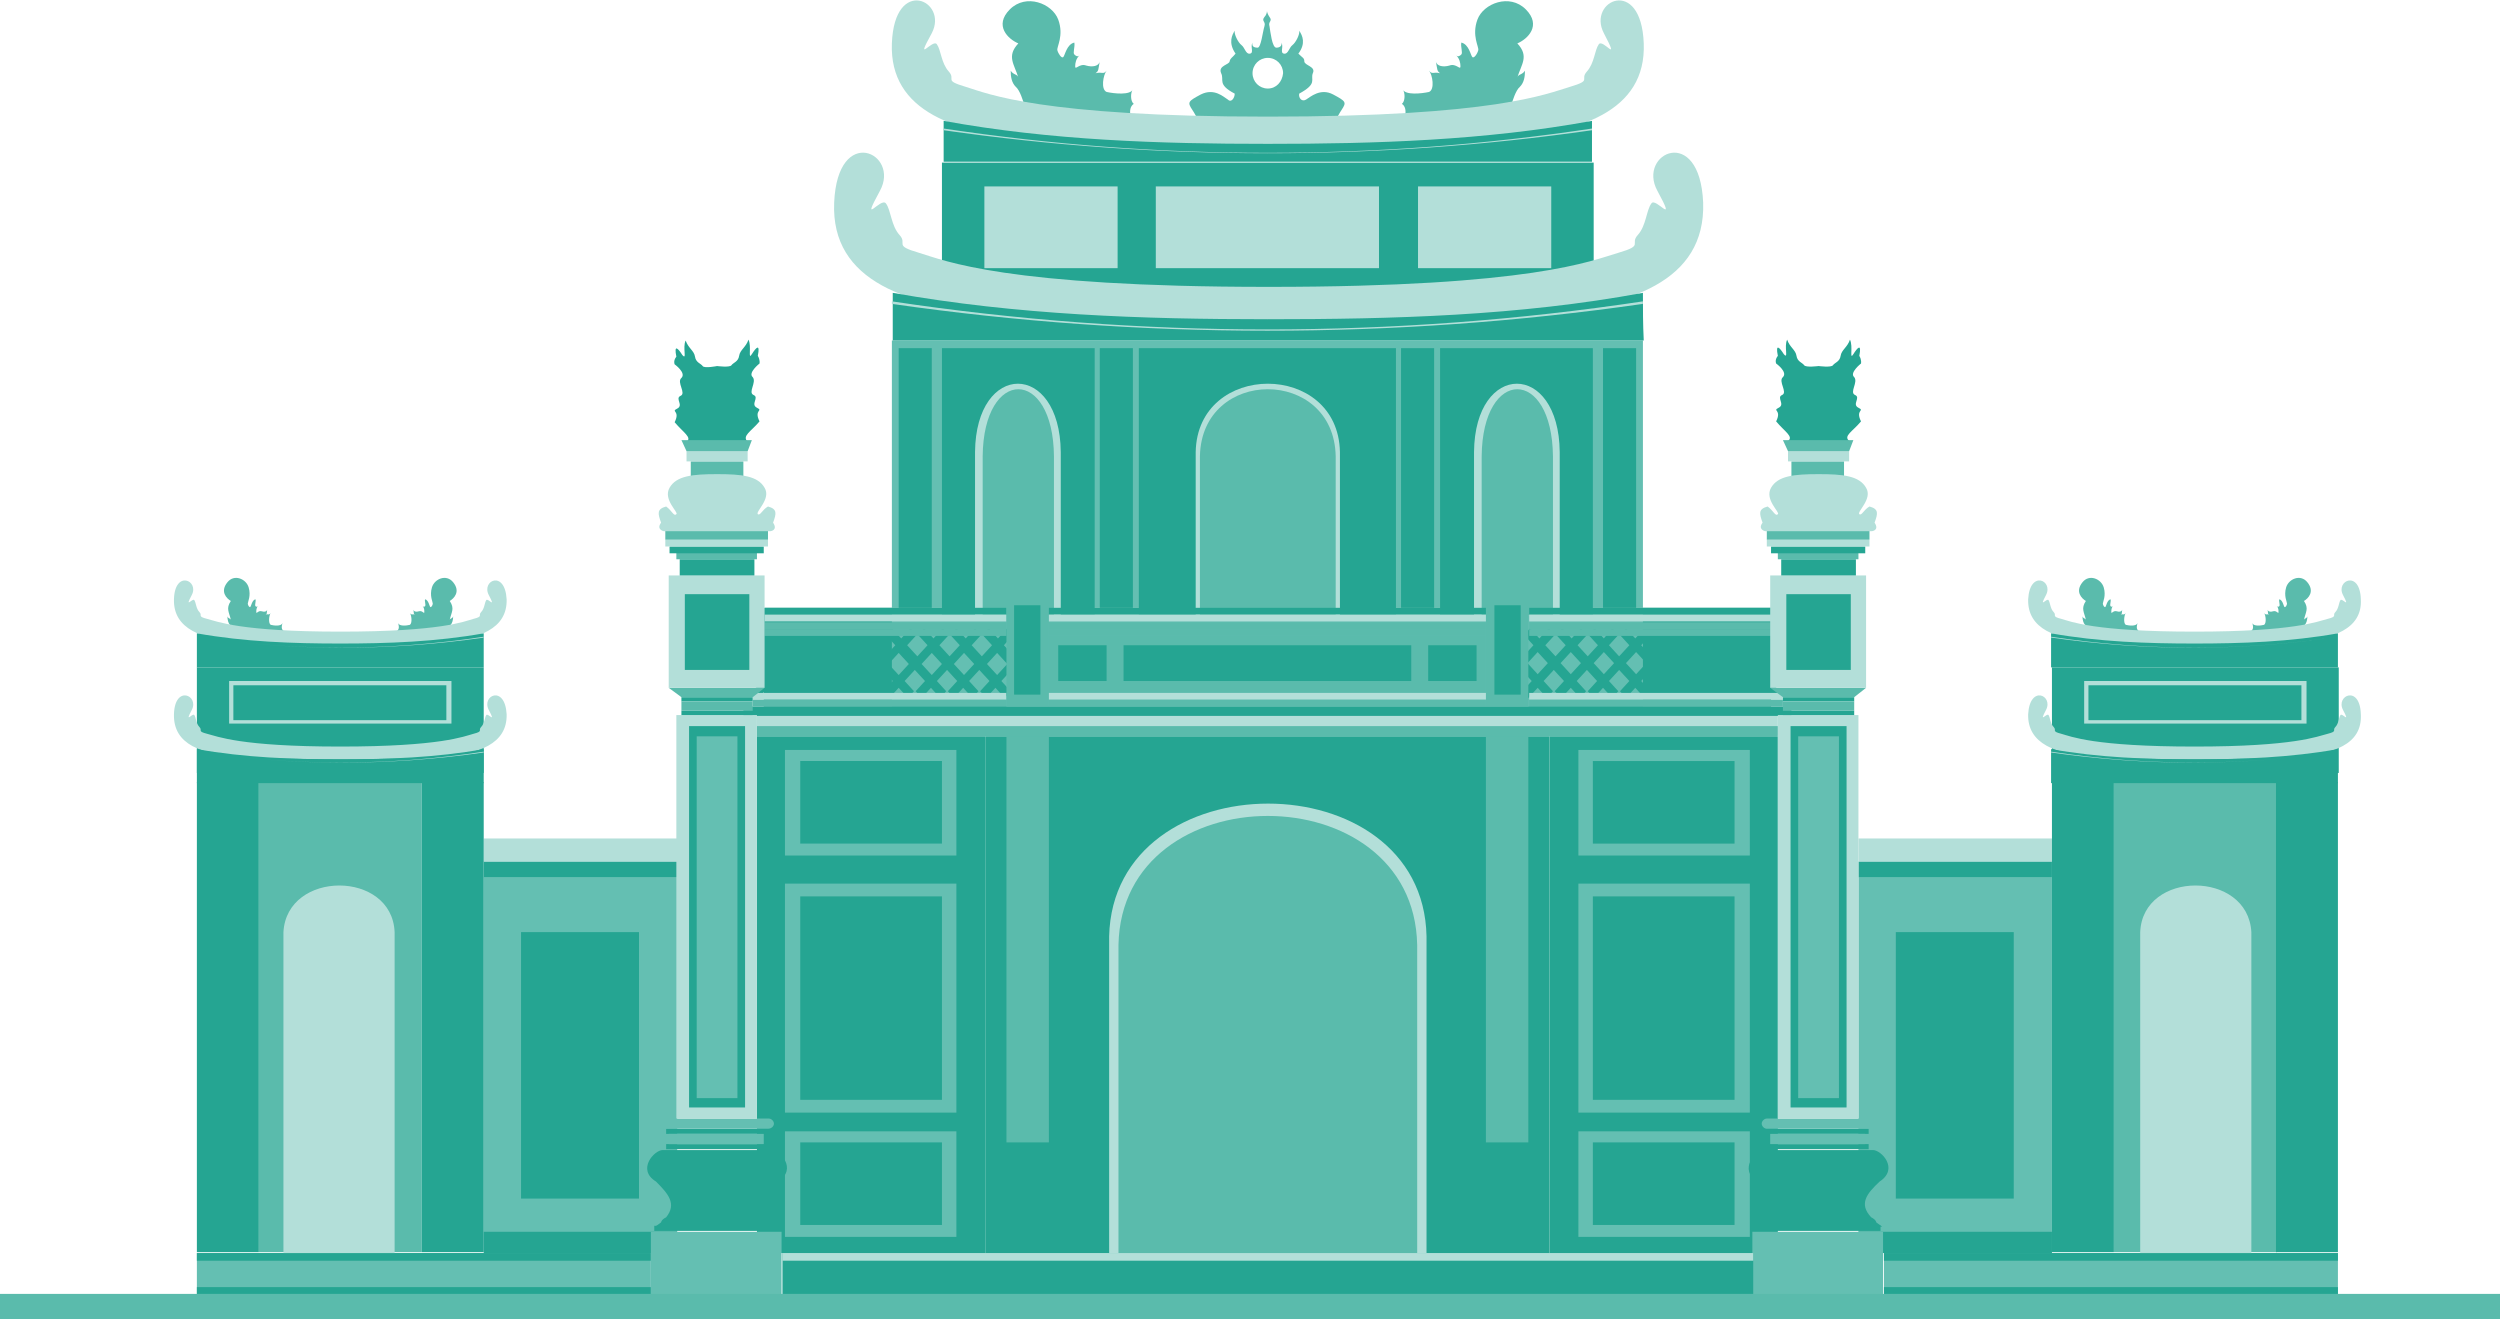 <svg width="72" height="38" viewBox="0 0 72 38" fill="none" xmlns="http://www.w3.org/2000/svg">
<path d="M67.356 19.221H59.096V22.261H67.356V19.221Z" fill="#25A592"/>
<path d="M66.428 19.613H60.024V20.839H66.428V19.613Z" fill="#B3DFD9"/>
<path d="M66.281 19.736H60.147V20.741H66.281V19.736Z" fill="#25A592"/>
<path d="M65.572 22.53H60.88V36.063H65.572V22.53Z" fill="#5ABBAC"/>
<path d="M59.096 25.276H53.523V36.063H59.096V25.276Z" fill="#64BFB2"/>
<path d="M59.096 24.81H53.523V25.276H59.096V24.81Z" fill="#25A592"/>
<path d="M59.096 24.148H53.523V24.81H59.096V24.148Z" fill="#B3DFD9"/>
<path d="M57.996 26.845H54.599V34.519H57.996V26.845Z" fill="#25A592"/>
<path d="M59.096 35.475H53.523V36.088H59.096V35.475Z" fill="#25A592"/>
<path d="M67.332 36.088H54.257V37.289H67.332V36.088Z" fill="#64BFB2"/>
<path d="M67.332 36.088H54.257V36.309H67.332V36.088Z" fill="#25A592"/>
<path d="M67.332 37.069H54.257V37.289H67.332V37.069Z" fill="#25A592"/>
<path d="M60.88 22.53H59.096V36.063H60.88V22.53Z" fill="#25A592"/>
<path d="M67.332 22.53H65.548V36.063H67.332V22.53Z" fill="#25A592"/>
<path d="M64.839 26.845C64.741 25.055 61.711 25.055 61.638 26.845V36.088H64.839V26.845Z" fill="#B3DFD9"/>
<path d="M67.992 20.569C67.967 19.711 67.259 20.03 67.479 20.447C67.699 20.863 67.454 20.52 67.405 20.594C67.356 20.667 67.356 20.839 67.259 20.937C67.161 21.035 67.332 21.059 67.039 21.133C66.745 21.206 66.086 21.501 63.202 21.501C60.293 21.501 59.633 21.206 59.365 21.133C59.071 21.059 59.242 21.035 59.145 20.937C59.047 20.839 59.047 20.667 58.998 20.594C58.949 20.52 58.705 20.863 58.925 20.447C59.145 20.03 58.46 19.711 58.411 20.569C58.387 21.427 59.218 21.721 60.293 21.795C61.369 21.869 63.202 21.869 63.202 21.869C63.202 21.869 65.01 21.869 66.11 21.795C67.185 21.721 68.041 21.452 67.992 20.569Z" fill="#B3DFD9"/>
<path d="M67.332 21.574C65.963 21.82 64.57 21.869 63.202 21.869C61.833 21.869 60.44 21.82 59.071 21.574C59.071 21.746 59.071 22.383 59.071 22.555C61.833 22.555 64.57 22.555 67.332 22.555C67.332 22.359 67.332 21.746 67.332 21.574Z" fill="#25A592"/>
<path d="M67.332 21.648C64.595 22.065 61.809 22.065 59.071 21.648V21.672C61.809 22.065 64.595 22.065 67.332 21.648C67.332 21.672 67.332 21.672 67.332 21.648Z" fill="#B3DFD9"/>
<path d="M66.281 18.24C66.281 18.24 66.33 18.068 66.379 17.995C66.428 17.946 66.452 17.848 66.452 17.75C66.428 17.823 66.379 17.799 66.354 17.848C66.403 17.627 66.501 17.529 66.354 17.308C66.477 17.235 66.672 17.039 66.452 16.769C66.257 16.524 65.915 16.671 65.841 16.916C65.768 17.161 65.866 17.333 65.866 17.382C65.866 17.431 65.817 17.505 65.792 17.48C65.768 17.456 65.743 17.284 65.646 17.259C65.621 17.308 65.67 17.407 65.646 17.456C65.621 17.48 65.597 17.48 65.572 17.456C65.621 17.505 65.621 17.578 65.621 17.627C65.621 17.701 65.572 17.578 65.475 17.603C65.401 17.627 65.303 17.627 65.303 17.529C65.328 17.676 65.303 17.676 65.352 17.701C65.279 17.676 65.255 17.725 65.206 17.652C65.255 17.725 65.279 17.946 65.206 17.995C65.108 18.019 64.912 18.044 64.864 17.946C64.888 17.995 64.912 18.117 64.839 18.166C64.937 18.24 64.864 18.485 64.864 18.485L66.281 18.24Z" fill="#5ABBAC"/>
<path d="M60.147 18.24C60.147 18.24 60.098 18.068 60.049 17.995C60 17.946 59.976 17.848 59.976 17.75C60 17.823 60.049 17.799 60.073 17.848C60.024 17.627 59.927 17.529 60.073 17.308C59.951 17.235 59.756 17.039 59.976 16.769C60.171 16.524 60.513 16.671 60.587 16.916C60.66 17.161 60.562 17.333 60.562 17.382C60.562 17.431 60.611 17.505 60.635 17.48C60.66 17.456 60.684 17.284 60.782 17.259C60.806 17.308 60.758 17.407 60.782 17.456C60.806 17.48 60.831 17.48 60.855 17.456C60.806 17.505 60.806 17.578 60.806 17.627C60.806 17.701 60.855 17.578 60.953 17.603C61.026 17.627 61.124 17.627 61.124 17.529C61.1 17.676 61.124 17.676 61.075 17.701C61.149 17.676 61.173 17.725 61.222 17.652C61.173 17.725 61.149 17.946 61.222 17.995C61.32 18.019 61.515 18.044 61.564 17.946C61.54 17.995 61.515 18.117 61.589 18.166C61.491 18.24 61.564 18.485 61.564 18.485L60.147 18.24Z" fill="#5ABBAC"/>
<path d="M67.992 17.259C67.967 16.401 67.259 16.72 67.479 17.137C67.699 17.553 67.454 17.21 67.405 17.284C67.356 17.357 67.356 17.529 67.259 17.627C67.161 17.725 67.332 17.75 67.039 17.823C66.745 17.897 66.086 18.191 63.202 18.191C60.293 18.191 59.633 17.897 59.365 17.823C59.071 17.75 59.242 17.725 59.145 17.627C59.047 17.529 59.047 17.357 58.998 17.284C58.949 17.21 58.705 17.553 58.925 17.137C59.145 16.72 58.46 16.401 58.411 17.259C58.387 18.117 59.218 18.412 60.293 18.485C61.369 18.559 63.202 18.559 63.202 18.559C63.202 18.559 65.01 18.559 66.11 18.485C67.185 18.412 68.041 18.117 67.992 17.259Z" fill="#B3DFD9"/>
<path d="M67.332 18.24C65.963 18.485 64.57 18.534 63.202 18.534C61.833 18.534 60.44 18.485 59.071 18.24C59.071 18.412 59.071 19.049 59.071 19.221C61.833 19.221 64.57 19.221 67.332 19.221C67.332 19.049 67.332 18.412 67.332 18.24Z" fill="#25A592"/>
<path d="M67.332 18.338C64.595 18.755 61.809 18.755 59.071 18.338V18.362C61.809 18.755 64.619 18.755 67.332 18.338Z" fill="#B3DFD9"/>
<path d="M13.931 19.221H5.67V22.261H13.931V19.221Z" fill="#25A592"/>
<path d="M13.002 19.613H6.599V20.839H13.002V19.613Z" fill="#B3DFD9"/>
<path d="M12.855 19.736H6.721V20.741H12.855V19.736Z" fill="#25A592"/>
<path d="M12.147 22.53H7.454V36.063H12.147V22.53Z" fill="#5ABBAC"/>
<path d="M19.503 25.276H13.931V36.063H19.503V25.276Z" fill="#64BFB2"/>
<path d="M19.503 24.81H13.931V25.276H19.503V24.81Z" fill="#25A592"/>
<path d="M19.503 24.148H13.931V24.81H19.503V24.148Z" fill="#B3DFD9"/>
<path d="M18.403 26.845H15.006V34.519H18.403V26.845Z" fill="#25A592"/>
<path d="M19.503 35.475H13.931V36.088H19.503V35.475Z" fill="#25A592"/>
<path d="M18.745 36.088H5.67V37.289H18.745V36.088Z" fill="#64BFB2"/>
<path d="M18.745 36.088H5.67V36.309H18.745V36.088Z" fill="#25A592"/>
<path d="M18.745 37.069H5.67V37.289H18.745V37.069Z" fill="#25A592"/>
<path d="M13.931 22.53H12.147V36.063H13.931V22.53Z" fill="#25A592"/>
<path d="M7.454 22.53H5.67V36.063H7.454V22.53Z" fill="#25A592"/>
<path d="M8.163 26.845C8.261 25.055 11.291 25.055 11.365 26.845V36.088H8.163V26.845Z" fill="#B3DFD9"/>
<path d="M5.01 20.569C5.035 19.711 5.743 20.03 5.523 20.447C5.303 20.863 5.548 20.52 5.597 20.594C5.646 20.667 5.646 20.839 5.743 20.937C5.841 21.035 5.67 21.059 5.963 21.133C6.257 21.206 6.916 21.501 9.8 21.501C12.684 21.501 13.369 21.206 13.637 21.133C13.931 21.059 13.76 21.035 13.857 20.937C13.955 20.839 13.955 20.667 14.004 20.594C14.053 20.52 14.297 20.863 14.077 20.447C13.857 20.03 14.542 19.711 14.591 20.569C14.615 21.427 13.784 21.721 12.709 21.795C11.633 21.869 9.8 21.869 9.8 21.869C9.8 21.869 7.992 21.869 6.892 21.795C5.817 21.721 4.986 21.452 5.01 20.569Z" fill="#B3DFD9"/>
<path d="M5.67 21.574C7.039 21.82 8.432 21.869 9.8 21.869C11.169 21.869 12.562 21.82 13.931 21.574C13.931 21.746 13.931 22.383 13.931 22.555C11.169 22.555 8.432 22.555 5.67 22.555C5.67 22.359 5.67 21.746 5.67 21.574Z" fill="#25A592"/>
<path d="M5.67 21.648C8.407 22.065 11.194 22.065 13.931 21.648V21.672C11.194 22.065 8.407 22.065 5.67 21.648C5.67 21.672 5.67 21.672 5.67 21.648Z" fill="#B3DFD9"/>
<path d="M6.721 18.24C6.721 18.24 6.672 18.068 6.623 17.995C6.574 17.946 6.55 17.848 6.55 17.75C6.574 17.823 6.623 17.799 6.648 17.848C6.599 17.627 6.501 17.529 6.648 17.308C6.525 17.235 6.33 17.039 6.55 16.769C6.745 16.524 7.088 16.671 7.161 16.916C7.234 17.161 7.136 17.333 7.136 17.382C7.136 17.431 7.185 17.505 7.21 17.48C7.234 17.456 7.259 17.284 7.356 17.259C7.381 17.308 7.332 17.407 7.356 17.456C7.381 17.48 7.405 17.48 7.43 17.456C7.381 17.505 7.381 17.578 7.381 17.627C7.381 17.701 7.43 17.578 7.528 17.603C7.601 17.627 7.699 17.627 7.699 17.529C7.674 17.676 7.699 17.676 7.65 17.701C7.723 17.676 7.747 17.725 7.796 17.652C7.747 17.725 7.723 17.946 7.796 17.995C7.894 18.019 8.09 18.044 8.139 17.946C8.114 17.995 8.09 18.117 8.163 18.166C8.065 18.24 8.139 18.485 8.139 18.485L6.721 18.24Z" fill="#5ABBAC"/>
<path d="M12.88 18.24C12.88 18.24 12.929 18.068 12.978 17.995C13.027 17.946 13.051 17.848 13.051 17.75C13.027 17.823 12.978 17.799 12.953 17.848C13.002 17.627 13.1 17.529 12.953 17.308C13.075 17.235 13.271 17.039 13.051 16.769C12.855 16.524 12.513 16.671 12.44 16.916C12.367 17.161 12.464 17.333 12.464 17.382C12.464 17.431 12.415 17.505 12.391 17.48C12.367 17.456 12.342 17.284 12.244 17.259C12.22 17.308 12.269 17.407 12.244 17.456C12.22 17.48 12.195 17.48 12.171 17.456C12.22 17.505 12.22 17.578 12.22 17.627C12.22 17.701 12.171 17.578 12.073 17.603C12 17.627 11.902 17.627 11.902 17.529C11.927 17.676 11.902 17.676 11.951 17.701C11.878 17.676 11.853 17.725 11.805 17.652C11.853 17.725 11.878 17.946 11.805 17.995C11.707 18.019 11.511 18.044 11.462 17.946C11.487 17.995 11.511 18.117 11.438 18.166C11.536 18.24 11.462 18.485 11.462 18.485L12.88 18.24Z" fill="#5ABBAC"/>
<path d="M5.01 17.259C5.035 16.401 5.743 16.72 5.523 17.137C5.303 17.554 5.548 17.21 5.597 17.284C5.646 17.358 5.646 17.529 5.743 17.627C5.841 17.725 5.67 17.75 5.963 17.823C6.257 17.897 6.916 18.191 9.8 18.191C12.709 18.191 13.369 17.897 13.637 17.823C13.931 17.75 13.76 17.725 13.857 17.627C13.955 17.529 13.955 17.358 14.004 17.284C14.053 17.21 14.297 17.554 14.077 17.137C13.857 16.72 14.542 16.401 14.591 17.259C14.615 18.117 13.784 18.412 12.709 18.485C11.633 18.559 9.8 18.559 9.8 18.559C9.8 18.559 7.992 18.559 6.892 18.485C5.817 18.412 4.986 18.117 5.01 17.259Z" fill="#B3DFD9"/>
<path d="M5.67 18.24C7.039 18.485 8.432 18.534 9.8 18.534C11.169 18.534 12.562 18.485 13.931 18.24C13.931 18.412 13.931 19.049 13.931 19.221C11.169 19.221 8.432 19.221 5.67 19.221C5.67 19.049 5.67 18.412 5.67 18.24Z" fill="#25A592"/>
<path d="M5.67 18.338C8.407 18.755 11.194 18.755 13.931 18.338V18.363C11.194 18.755 8.407 18.755 5.67 18.338Z" fill="#B3DFD9"/>
<path d="M43.552 2.942C43.552 2.942 43.65 2.599 43.772 2.501C43.894 2.378 43.919 2.207 43.919 2.035C43.845 2.158 43.723 2.133 43.699 2.231C43.821 1.839 44.041 1.618 43.699 1.25C43.992 1.128 44.407 0.736 43.943 0.27C43.479 -0.196 42.721 0.098 42.55 0.564C42.379 1.03 42.599 1.349 42.574 1.447C42.55 1.545 42.452 1.692 42.403 1.643C42.354 1.594 42.306 1.275 42.086 1.226C42.061 1.349 42.134 1.52 42.086 1.569C42.037 1.618 41.988 1.643 41.939 1.594C42.037 1.692 42.061 1.814 42.061 1.912C42.061 2.035 41.939 1.814 41.743 1.888C41.572 1.937 41.377 1.912 41.352 1.765C41.401 2.01 41.377 2.035 41.474 2.109C41.279 2.059 41.255 2.158 41.157 2.035C41.255 2.158 41.328 2.574 41.157 2.648C40.937 2.697 40.472 2.746 40.399 2.574C40.472 2.672 40.472 2.918 40.375 2.991C40.595 3.138 40.399 3.555 40.399 3.555L43.552 2.942Z" fill="#5ABBAC"/>
<path d="M29.474 2.942C29.474 2.942 29.377 2.599 29.255 2.501C29.132 2.378 29.108 2.207 29.108 2.035C29.181 2.158 29.303 2.133 29.328 2.231C29.206 1.839 28.986 1.618 29.328 1.25C29.035 1.128 28.619 0.736 29.084 0.27C29.548 -0.196 30.305 0.098 30.477 0.564C30.648 1.03 30.428 1.349 30.452 1.447C30.477 1.545 30.574 1.692 30.623 1.643C30.672 1.594 30.721 1.275 30.941 1.226C30.965 1.349 30.892 1.52 30.941 1.569C30.99 1.618 31.039 1.643 31.087 1.594C30.99 1.692 30.965 1.814 30.965 1.912C30.965 2.035 31.088 1.814 31.283 1.888C31.454 1.937 31.65 1.912 31.674 1.765C31.625 2.01 31.65 2.035 31.552 2.109C31.747 2.059 31.772 2.158 31.87 2.035C31.772 2.158 31.698 2.574 31.87 2.648C32.09 2.697 32.554 2.746 32.627 2.574C32.554 2.672 32.554 2.918 32.652 2.991C32.432 3.138 32.627 3.555 32.627 3.555L29.474 2.942Z" fill="#5ABBAC"/>
<path d="M38.395 2.721C38.029 2.525 37.735 2.795 37.613 2.869C37.491 2.942 37.393 2.819 37.417 2.697C37.955 2.403 37.735 2.305 37.809 2.109C37.906 1.912 37.564 1.888 37.564 1.765C37.564 1.667 37.515 1.667 37.393 1.545C37.613 1.25 37.515 1.03 37.417 0.883C37.442 0.981 37.32 1.226 37.222 1.299C37.124 1.373 37.1 1.569 36.977 1.545C36.855 1.52 36.977 1.349 36.904 1.226C36.929 1.324 36.855 1.373 36.758 1.373C36.635 1.373 36.587 0.907 36.562 0.76C36.513 0.613 36.66 0.613 36.562 0.49C36.513 0.417 36.489 0.343 36.489 0.319C36.489 0.368 36.464 0.441 36.415 0.49C36.318 0.613 36.464 0.613 36.415 0.76C36.367 0.907 36.318 1.373 36.22 1.373C36.098 1.373 36.049 1.324 36.073 1.226C36 1.349 36.122 1.52 36 1.545C35.878 1.569 35.853 1.373 35.755 1.299C35.658 1.226 35.536 0.981 35.56 0.883C35.487 1.005 35.364 1.226 35.584 1.545C35.487 1.667 35.438 1.667 35.413 1.765C35.413 1.863 35.071 1.888 35.169 2.109C35.267 2.305 35.047 2.427 35.56 2.697C35.56 2.819 35.462 2.967 35.364 2.869C35.242 2.795 34.974 2.525 34.582 2.721C34.216 2.918 34.191 2.942 34.338 3.163C34.485 3.383 34.436 3.408 34.607 3.457C34.778 3.506 35.34 3.506 36.489 3.457C37.637 3.506 38.2 3.506 38.371 3.457C38.542 3.408 38.493 3.383 38.639 3.163C38.786 2.942 38.762 2.918 38.395 2.721ZM36.513 2.55C36.269 2.55 36.073 2.354 36.073 2.109C36.073 1.863 36.269 1.667 36.513 1.667C36.758 1.667 36.953 1.863 36.953 2.109C36.929 2.354 36.758 2.55 36.513 2.55Z" fill="#5ABBAC"/>
<path d="M47.34 1.25C47.267 -0.711 45.703 0.025 46.191 0.956C46.68 1.888 46.167 1.103 46.045 1.275C45.923 1.447 45.923 1.814 45.703 2.059C45.483 2.305 45.874 2.305 45.214 2.501C44.554 2.697 43.063 3.359 36.513 3.359C29.963 3.359 28.448 2.697 27.813 2.501C27.153 2.305 27.544 2.305 27.324 2.059C27.104 1.814 27.104 1.447 26.982 1.275C26.86 1.103 26.322 1.888 26.835 0.956C27.324 0.025 25.76 -0.711 25.686 1.25C25.613 3.212 27.519 3.874 29.963 4.021C32.407 4.168 36.513 4.168 36.513 4.168C36.513 4.168 40.619 4.168 43.063 4.021C45.507 3.849 47.413 3.212 47.34 1.25Z" fill="#B3DFD9"/>
<path d="M45.849 3.481C42.77 4.045 39.617 4.143 36.513 4.143C33.409 4.143 30.257 4.045 27.177 3.481C27.177 3.874 27.177 4.266 27.177 4.658C33.409 4.658 39.642 4.658 45.849 4.658C45.849 4.29 45.849 3.874 45.849 3.481Z" fill="#25A592"/>
<path d="M45.849 3.702C39.666 4.634 33.361 4.634 27.177 3.702C27.177 3.726 27.177 3.726 27.177 3.751C33.361 4.634 39.666 4.634 45.849 3.751C45.849 3.726 45.849 3.702 45.849 3.702Z" fill="#B3DFD9"/>
<path d="M45.898 4.683H27.128V8.311H45.898V4.683Z" fill="#25A592"/>
<path d="M33.141 4.854H32.31V8.311H33.141V4.854Z" fill="#25A592"/>
<path d="M40.692 4.854H39.861V8.311H40.692V4.854Z" fill="#25A592"/>
<path d="M45.727 4.854H44.896V8.311H45.727V4.854Z" fill="#25A592"/>
<path d="M28.106 4.854H27.275V8.311H28.106V4.854Z" fill="#25A592"/>
<path d="M39.715 5.369H33.287V7.723H39.715V5.369Z" fill="#B3DFD9"/>
<path d="M44.676 5.369H40.839V7.723H44.676V5.369Z" fill="#B3DFD9"/>
<path d="M32.187 5.369H28.35V7.723H32.187V5.369Z" fill="#B3DFD9"/>
<path d="M51.006 17.505H21.996V20.349H51.006V17.505Z" fill="#25A592"/>
<path d="M47.316 17.505H25.686V20.349H47.316V17.505Z" fill="#64BFB2"/>
<path d="M49.051 5.835C48.953 3.555 47.145 4.413 47.731 5.492C48.318 6.57 47.682 5.663 47.56 5.859C47.413 6.056 47.413 6.497 47.169 6.767C46.925 7.036 47.365 7.061 46.607 7.281C45.849 7.502 44.139 8.262 36.538 8.262C28.937 8.262 27.202 7.502 26.468 7.281C25.711 7.061 26.151 7.036 25.906 6.767C25.662 6.497 25.662 6.056 25.515 5.859C25.369 5.663 24.758 6.57 25.344 5.492C25.931 4.413 24.122 3.555 24.024 5.835C23.927 8.115 26.151 8.85 28.961 9.047C31.772 9.218 36.562 9.218 36.562 9.218C36.562 9.218 41.328 9.218 44.163 9.047C46.925 8.85 49.124 8.115 49.051 5.835Z" fill="#B3DFD9"/>
<path d="M47.316 9.807H25.686V17.505H47.316V9.807Z" fill="#64BFB2"/>
<path d="M32.627 10.027H31.674V17.505H32.627V10.027Z" fill="#25A592"/>
<path d="M41.303 10.027H40.35V17.505H41.303V10.027Z" fill="#25A592"/>
<path d="M47.12 10.027H46.167V17.505H47.12V10.027Z" fill="#25A592"/>
<path d="M26.835 10.027H25.882V17.505H26.835V10.027Z" fill="#25A592"/>
<path d="M40.203 10.027H32.798V17.725H40.203V10.027Z" fill="#25A592"/>
<path d="M38.59 13.018C38.542 10.395 34.484 10.395 34.436 13.018V17.725H38.59V13.018Z" fill="#B3DFD9"/>
<path d="M38.468 13.141C38.419 10.566 34.607 10.566 34.558 13.141V17.725H38.468V13.141Z" fill="#5ABBAC"/>
<path d="M45.874 10.027H41.474V17.725H45.874V10.027Z" fill="#25A592"/>
<path d="M44.92 13.018C44.896 10.395 42.476 10.395 42.452 13.018V17.725H44.92V13.018Z" fill="#B3DFD9"/>
<path d="M44.725 13.141C44.7 10.566 42.696 10.566 42.672 13.141V17.725H44.725V13.141Z" fill="#5ABBAC"/>
<path d="M31.527 10.027H27.128V17.725H31.527V10.027Z" fill="#25A592"/>
<path d="M30.55 13.018C30.525 10.395 28.106 10.395 28.081 13.018V17.725H30.55V13.018Z" fill="#B3DFD9"/>
<path d="M30.354 13.141C30.33 10.566 28.326 10.566 28.301 13.141V17.725H30.354V13.141Z" fill="#5ABBAC"/>
<path d="M42.794 18.314H30.208V19.956H42.794V18.314Z" fill="#5ABBAC"/>
<path d="M30.11 18.289L29.939 18.093L29.206 18.902L28.912 18.583L29.181 18.289L29.01 18.093L28.741 18.387L28.473 18.093L28.301 18.289L28.57 18.583L28.277 18.902L27.984 18.583L28.253 18.289L28.081 18.093L27.813 18.387L27.544 18.093L27.373 18.289L27.642 18.583L27.348 18.902L27.055 18.583L27.324 18.289L27.153 18.093L26.884 18.387L26.615 18.093L26.444 18.289L26.713 18.583L26.42 18.902L26.126 18.583L26.395 18.289L26.224 18.093L25.955 18.387L25.686 18.093L25.515 18.289L25.784 18.583L25.491 18.902L25.198 18.583L25.466 18.289L25.295 18.093L25.026 18.387L24.758 18.093L24.587 18.289L24.855 18.583L24.562 18.902L24.269 18.583L24.538 18.289L24.367 18.093L24 18.387L23.731 18.093L23.56 18.289L23.829 18.583L23.536 18.902L23.242 18.583L23.511 18.289L23.34 18.093L23.047 18.387L22.778 18.093L22.607 18.289L22.876 18.583L22.582 18.902L21.849 18.093L21.678 18.289L22.411 19.098L21.678 19.907L21.849 20.103L22.582 19.294L22.876 19.613L22.607 19.907L22.778 20.103L23.047 19.809L23.316 20.103L23.487 19.907L23.218 19.613L23.511 19.294L23.805 19.613L23.536 19.907L23.707 20.103L23.976 19.809L24.244 20.103L24.416 19.907L24.147 19.613L24.44 19.294L24.733 19.613L24.464 19.907L24.684 20.103L24.953 19.809L25.222 20.103L25.393 19.907L25.124 19.613L25.418 19.294L25.711 19.613L25.442 19.907L25.613 20.103L25.882 19.809L26.151 20.103L26.322 19.907L26.053 19.613L26.346 19.294L26.64 19.613L26.371 19.907L26.542 20.103L26.811 19.809L27.079 20.103L27.25 19.907L26.982 19.613L27.275 19.294L27.568 19.613L27.299 19.907L27.471 20.103L27.739 19.809L28.008 20.103L28.179 19.907L27.91 19.613L28.204 19.294L28.497 19.613L28.228 19.907L28.399 20.103L28.668 19.809L28.937 20.103L29.108 19.907L28.839 19.613L29.132 19.294L29.866 20.103L30.037 19.907L29.303 19.098L30.11 18.289ZM23.047 19.441L22.754 19.123L23.047 18.804L23.34 19.123L23.047 19.441ZM24 19.441L23.707 19.098L24 18.779L24.293 19.098L24 19.441ZM24.953 19.441L24.66 19.123L24.953 18.804L25.246 19.123L24.953 19.441ZM25.882 19.441L25.589 19.123L25.882 18.804L26.175 19.123L25.882 19.441ZM26.835 19.441L26.542 19.123L26.835 18.804L27.128 19.123L26.835 19.441ZM27.764 19.441L27.471 19.123L27.764 18.804L28.057 19.123L27.764 19.441ZM28.717 19.441L28.424 19.123L28.717 18.804L29.01 19.123L28.717 19.441Z" fill="#25A592"/>
<path d="M28.986 19.956H21.678V20.152H28.986V19.956Z" fill="#B3DFD9"/>
<path d="M28.986 20.152H21.678V20.349H28.986V20.152Z" fill="#5ABBAC"/>
<path d="M28.986 17.505H22.02V17.701H28.986V17.505Z" fill="#25A592"/>
<path d="M28.986 17.701H22.02V17.897H28.986V17.701Z" fill="#B3DFD9"/>
<path d="M28.986 17.921H22.02V18.117H28.986V17.921Z" fill="#5ABBAC"/>
<path d="M28.986 18.118H22.02V18.314H28.986V18.118Z" fill="#5ABBAC"/>
<path d="M43.65 19.098L42.916 19.907L43.088 20.103L43.821 19.294L44.114 19.613L43.845 19.907L44.016 20.103L44.285 19.809L44.554 20.103L44.725 19.907L44.456 19.613L44.749 19.294L45.043 19.613L44.774 19.907L44.969 20.103L45.238 19.809L45.507 20.103L45.678 19.907L45.409 19.613L45.703 19.294L45.996 19.613L45.727 19.907L45.898 20.103L46.167 19.809L46.436 20.103L46.607 19.907L46.338 19.613L46.631 19.294L46.925 19.613L46.656 19.907L46.827 20.103L47.096 19.809L47.365 20.103L47.536 19.907L47.267 19.613L47.56 19.294L47.853 19.613L47.584 19.907L47.756 20.103L48.024 19.809L48.293 20.103L48.464 19.907L48.196 19.613L48.489 19.294L48.782 19.613L48.513 19.907L48.684 20.103L48.953 19.809L49.222 20.103L49.393 19.907L49.124 19.613L49.417 19.294L49.711 19.613L49.442 19.907L49.613 20.103L49.882 19.809L50.151 20.103L50.322 19.907L50.053 19.613L50.346 19.294L51.079 20.103L51.251 19.907L50.517 19.098L51.251 18.289L51.079 18.093L50.346 18.902L50.053 18.583L50.322 18.289L50.151 18.093L49.882 18.387L49.613 18.093L49.442 18.289L49.711 18.583L49.417 18.902L49.124 18.583L49.393 18.289L49.222 18.093L48.953 18.387L48.684 18.093L48.513 18.289L48.782 18.583L48.489 18.902L48.196 18.583L48.464 18.289L48.293 18.093L48.024 18.387L47.756 18.093L47.584 18.289L47.853 18.583L47.56 18.902L47.267 18.583L47.536 18.289L47.365 18.093L47.096 18.387L46.827 18.093L46.656 18.289L46.925 18.583L46.631 18.902L46.338 18.583L46.607 18.289L46.436 18.093L46.191 18.387L45.923 18.093L45.752 18.289L46.02 18.583L45.727 18.902L45.434 18.583L45.703 18.289L45.532 18.093L45.263 18.387L44.994 18.093L44.823 18.289L45.092 18.583L44.798 18.902L44.505 18.583L44.774 18.289L44.603 18.093L44.334 18.387L44.065 18.093L43.894 18.289L44.163 18.583L43.87 18.902L43.136 18.093L42.965 18.289L43.65 19.098ZM49.662 19.098L49.955 18.779L50.248 19.098L49.955 19.417L49.662 19.098ZM48.733 19.098L49.026 18.779L49.32 19.098L49.026 19.417L48.733 19.098ZM47.78 19.098L48.073 18.779L48.367 19.098L48.073 19.417L47.78 19.098ZM46.827 19.098L47.12 18.779L47.413 19.098L47.12 19.417L46.827 19.098ZM45.898 19.098L46.191 18.779L46.485 19.098L46.191 19.417L45.898 19.098ZM44.945 19.098L45.238 18.779L45.532 19.098L45.238 19.417L44.945 19.098ZM43.992 19.098L44.285 18.779L44.578 19.098L44.285 19.417L43.992 19.098Z" fill="#25A592"/>
<path d="M51.348 19.956H44.041V20.152H51.348V19.956Z" fill="#B3DFD9"/>
<path d="M51.348 20.152H44.041V20.349H51.348V20.152Z" fill="#5ABBAC"/>
<path d="M51.006 17.505H44.041V17.701H51.006V17.505Z" fill="#25A592"/>
<path d="M51.006 17.701H44.041V17.897H51.006V17.701Z" fill="#B3DFD9"/>
<path d="M51.006 17.921H44.041V18.117H51.006V17.921Z" fill="#5ABBAC"/>
<path d="M51.006 18.118H44.041V18.314H51.006V18.118Z" fill="#5ABBAC"/>
<path d="M51.202 20.594H21.8V21.182H51.202V20.594Z" fill="#B3DFD9"/>
<path d="M51.593 20.349H21.409V20.618H51.593V20.349Z" fill="#25A592"/>
<path d="M51.202 20.912H21.8V21.206H51.202V20.912Z" fill="#5ABBAC"/>
<path d="M44.627 21.206H28.375V36.088H44.627V21.206Z" fill="#25A592"/>
<path d="M41.084 26.968C40.986 21.869 32.065 21.869 31.943 26.968V36.088H41.084V26.968Z" fill="#B3DFD9"/>
<path d="M40.815 27.213C40.717 22.261 32.31 22.261 32.212 27.213V36.088H40.815V27.213Z" fill="#5ABBAC"/>
<path d="M30.208 21.206H28.986V32.901H30.208V21.206Z" fill="#5ABBAC"/>
<path d="M44.016 21.206H42.794V32.901H44.016V21.206Z" fill="#5ABBAC"/>
<path d="M28.375 21.206H21.8V36.088H28.375V21.206Z" fill="#25A592"/>
<path d="M27.544 32.582H22.607V35.622H27.544V32.582Z" fill="#64BFB2"/>
<path d="M27.128 32.901H23.047V35.279H27.128V32.901Z" fill="#25A592"/>
<path d="M27.544 21.599H22.607V24.639H27.544V21.599Z" fill="#64BFB2"/>
<path d="M27.128 21.917H23.047V24.295H27.128V21.917Z" fill="#25A592"/>
<path d="M27.544 25.448H22.607V32.043H27.544V25.448Z" fill="#64BFB2"/>
<path d="M27.128 25.816H23.047V31.675H27.128V25.816Z" fill="#25A592"/>
<path d="M51.202 21.206H44.627V36.088H51.202V21.206Z" fill="#25A592"/>
<path d="M50.395 32.582H45.458V35.622H50.395V32.582Z" fill="#64BFB2"/>
<path d="M49.955 32.901H45.874V35.279H49.955V32.901Z" fill="#25A592"/>
<path d="M50.395 21.599H45.458V24.639H50.395V21.599Z" fill="#64BFB2"/>
<path d="M49.955 21.918H45.874V24.296H49.955V21.918Z" fill="#25A592"/>
<path d="M50.395 25.448H45.458V32.043H50.395V25.448Z" fill="#64BFB2"/>
<path d="M49.955 25.816H45.874V31.675H49.955V25.816Z" fill="#25A592"/>
<path d="M21.874 12.136C21.703 11.792 21.996 11.841 21.8 11.743C21.605 11.645 21.874 11.449 21.703 11.376C21.532 11.302 21.8 11.008 21.678 10.861C21.532 10.738 21.874 10.469 21.874 10.469C21.874 10.469 21.898 10.37 21.825 10.248C21.898 9.88 21.776 10.003 21.654 10.199C21.532 10.395 21.654 9.978 21.556 9.782C21.483 10.003 21.312 10.076 21.287 10.248C21.263 10.419 21.116 10.444 21.067 10.518C21.018 10.591 20.652 10.542 20.652 10.542C20.652 10.542 20.285 10.616 20.236 10.542C20.187 10.469 20.041 10.444 20.016 10.272C19.992 10.101 19.821 10.027 19.747 9.807C19.65 10.003 19.796 10.395 19.65 10.223C19.527 10.027 19.405 9.905 19.479 10.272C19.381 10.395 19.43 10.493 19.43 10.493C19.43 10.493 19.772 10.738 19.625 10.885C19.479 11.008 19.772 11.327 19.601 11.4C19.43 11.474 19.698 11.67 19.503 11.768C19.308 11.866 19.601 11.817 19.43 12.16C19.674 12.454 19.943 12.601 19.772 12.724C20.041 12.724 20.652 12.724 20.652 12.724C20.652 12.724 21.238 12.724 21.532 12.724C21.36 12.552 21.629 12.43 21.874 12.136Z" fill="#25A592"/>
<path d="M21.409 13.288H19.894V13.876H21.409V13.288Z" fill="#5ABBAC"/>
<path d="M21.532 12.993H19.772V13.288H21.532V12.993Z" fill="#B3DFD9"/>
<path d="M21.654 12.675H19.625L19.772 12.994H21.532L21.654 12.675Z" fill="#5ABBAC"/>
<path d="M22.509 35.475H18.745V37.289H22.509V35.475Z" fill="#64BFB2"/>
<path d="M22.436 35.303H18.843V35.45H22.436V35.303Z" fill="#25A592"/>
<path d="M22.118 32.95H19.185V33.097H22.118V32.95Z" fill="#25A592"/>
<path d="M22.118 32.508H19.185V32.656H22.118V32.508Z" fill="#25A592"/>
<path d="M21.996 32.656H19.259V32.95H21.996V32.656Z" fill="#64BFB2"/>
<path d="M22.411 34.028C22.974 33.661 22.46 33.121 22.216 33.121C21.971 33.121 20.652 33.121 20.652 33.121C20.652 33.121 19.332 33.121 19.088 33.121C18.843 33.121 18.33 33.685 18.892 34.028C19.234 34.372 19.503 34.666 19.185 35.058C19.039 35.132 19.039 35.205 19.039 35.205L18.868 35.328H20.676H22.485L22.314 35.205C22.314 35.205 22.314 35.132 22.167 35.058C21.8 34.666 22.045 34.372 22.411 34.028Z" fill="#25A592"/>
<path d="M22.289 32.361C22.289 32.288 22.216 32.214 22.142 32.214H19.136C19.063 32.214 18.99 32.288 18.99 32.361C18.99 32.435 19.063 32.508 19.136 32.508H22.118C22.216 32.508 22.289 32.435 22.289 32.361Z" fill="#64BFB2"/>
<path d="M21.8 20.594H19.479V32.214H21.8V20.594Z" fill="#B3DFD9"/>
<path d="M21.458 20.912H19.845V31.895H21.458V20.912Z" fill="#25A592"/>
<path d="M21.238 21.206H20.065V31.626H21.238V21.206Z" fill="#64BFB2"/>
<path d="M21.678 20.471H19.625V20.594H21.678V20.471Z" fill="#25A592"/>
<path d="M21.678 20.079H19.625V20.201H21.678V20.079Z" fill="#25A592"/>
<path d="M21.678 20.201H19.625V20.471H21.678V20.201Z" fill="#5ABBAC"/>
<path d="M22.02 19.809H19.259L19.625 20.079H21.678L22.02 19.809Z" fill="#5ABBAC"/>
<path d="M22.02 16.573H19.259V19.809H22.02V16.573Z" fill="#B3DFD9"/>
<path d="M21.581 17.112H19.723V19.294H21.581V17.112Z" fill="#25A592"/>
<path d="M21.409 17.284H19.87V19.073H21.409V17.284Z" fill="#25A592"/>
<path d="M21.727 16.107H19.576V16.573H21.727V16.107Z" fill="#25A592"/>
<path d="M21.8 15.911H19.479V16.107H21.8V15.911Z" fill="#5ABBAC"/>
<path d="M21.996 15.739H19.283V15.935H21.996V15.739Z" fill="#25A592"/>
<path d="M22.118 15.543H19.161V15.739H22.118V15.543Z" fill="#B3DFD9"/>
<path d="M22.118 15.274H19.161V15.543H22.118V15.274Z" fill="#5ABBAC"/>
<path d="M22.118 14.587C21.947 14.685 21.898 14.857 21.825 14.808C21.752 14.734 22.216 14.367 22.02 14.048C21.825 13.704 21.36 13.655 20.652 13.655C19.943 13.655 19.479 13.704 19.283 14.048C19.088 14.391 19.552 14.759 19.479 14.808C19.405 14.881 19.356 14.71 19.185 14.587C18.916 14.661 18.941 14.783 19.039 15.053C18.892 15.249 19.112 15.298 19.112 15.298H20.652H22.191C22.191 15.298 22.411 15.274 22.265 15.053C22.363 14.783 22.387 14.661 22.118 14.587Z" fill="#B3DFD9"/>
<path d="M53.597 12.136C53.426 11.792 53.719 11.841 53.523 11.743C53.328 11.645 53.597 11.449 53.426 11.376C53.255 11.302 53.523 11.008 53.401 10.861C53.255 10.738 53.597 10.469 53.597 10.469C53.597 10.469 53.621 10.37 53.548 10.248C53.621 9.88 53.499 10.003 53.377 10.199C53.255 10.395 53.377 9.978 53.279 9.782C53.206 10.003 53.035 10.076 53.01 10.248C52.986 10.419 52.839 10.444 52.79 10.518C52.741 10.591 52.375 10.542 52.375 10.542C52.375 10.542 52.008 10.591 51.959 10.518C51.91 10.444 51.764 10.419 51.739 10.248C51.715 10.076 51.544 10.003 51.47 9.782C51.373 9.978 51.519 10.37 51.373 10.199C51.251 10.003 51.128 9.88 51.202 10.248C51.104 10.37 51.153 10.469 51.153 10.469C51.153 10.469 51.495 10.714 51.348 10.861C51.202 10.983 51.495 11.302 51.324 11.376C51.153 11.449 51.422 11.645 51.226 11.743C51.031 11.841 51.324 11.792 51.153 12.136C51.397 12.43 51.666 12.577 51.495 12.7C51.764 12.7 52.375 12.7 52.375 12.7C52.375 12.7 52.961 12.7 53.255 12.7C53.084 12.552 53.352 12.43 53.597 12.136Z" fill="#25A592"/>
<path d="M53.108 13.288H51.593V13.876H53.108V13.288Z" fill="#5ABBAC"/>
<path d="M53.255 12.993H51.495V13.288H53.255V12.993Z" fill="#B3DFD9"/>
<path d="M53.377 12.675H51.348L51.495 12.994H53.255L53.377 12.675Z" fill="#5ABBAC"/>
<path d="M54.232 35.475H50.468V37.289H54.232V35.475Z" fill="#64BFB2"/>
<path d="M54.159 35.303H50.566V35.45H54.159V35.303Z" fill="#25A592"/>
<path d="M53.817 32.95H50.884V33.097H53.817V32.95Z" fill="#25A592"/>
<path d="M53.817 32.508H50.884V32.656H53.817V32.508Z" fill="#25A592"/>
<path d="M53.719 32.656H50.982V32.95H53.719V32.656Z" fill="#64BFB2"/>
<path d="M54.134 34.028C54.697 33.661 54.183 33.121 53.939 33.121C53.694 33.121 52.375 33.121 52.375 33.121C52.375 33.121 51.055 33.121 50.811 33.121C50.566 33.121 50.053 33.685 50.615 34.028C50.957 34.372 51.226 34.666 50.908 35.058C50.762 35.132 50.762 35.205 50.762 35.205L50.591 35.328H52.399H54.208L54.037 35.205C54.037 35.205 54.037 35.132 53.89 35.058C53.523 34.666 53.768 34.372 54.134 34.028Z" fill="#25A592"/>
<path d="M54.012 32.361C54.012 32.288 53.939 32.214 53.866 32.214H50.884C50.811 32.214 50.737 32.288 50.737 32.361C50.737 32.435 50.811 32.508 50.884 32.508H53.866C53.939 32.508 54.012 32.435 54.012 32.361Z" fill="#64BFB2"/>
<path d="M53.523 20.594H51.202V32.214H53.523V20.594Z" fill="#B3DFD9"/>
<path d="M53.181 20.912H51.568V31.895H53.181V20.912Z" fill="#25A592"/>
<path d="M52.961 21.206H51.788V31.626H52.961V21.206Z" fill="#64BFB2"/>
<path d="M53.401 20.471H51.348V20.594H53.401V20.471Z" fill="#25A592"/>
<path d="M53.401 20.079H51.348V20.201H53.401V20.079Z" fill="#25A592"/>
<path d="M53.401 20.201H51.348V20.471H53.401V20.201Z" fill="#5ABBAC"/>
<path d="M53.743 19.809H50.982L51.348 20.079H53.401L53.743 19.809Z" fill="#5ABBAC"/>
<path d="M53.743 16.573H50.982V19.809H53.743V16.573Z" fill="#B3DFD9"/>
<path d="M53.303 17.112H51.446V19.294H53.303V17.112Z" fill="#25A592"/>
<path d="M53.132 17.284H51.593V19.073H53.132V17.284Z" fill="#25A592"/>
<path d="M53.45 16.107H51.299V16.573H53.45V16.107Z" fill="#25A592"/>
<path d="M53.523 15.911H51.202V16.107H53.523V15.911Z" fill="#5ABBAC"/>
<path d="M53.719 15.739H51.006V15.935H53.719V15.739Z" fill="#25A592"/>
<path d="M53.841 15.543H50.884V15.739H53.841V15.543Z" fill="#B3DFD9"/>
<path d="M53.841 15.274H50.884V15.543H53.841V15.274Z" fill="#5ABBAC"/>
<path d="M53.841 14.587C53.67 14.685 53.621 14.857 53.548 14.808C53.475 14.734 53.939 14.367 53.743 14.048C53.548 13.704 53.084 13.655 52.375 13.655C51.666 13.655 51.202 13.704 51.006 14.048C50.811 14.391 51.275 14.759 51.202 14.808C51.128 14.881 51.079 14.71 50.908 14.587C50.639 14.661 50.664 14.783 50.762 15.053C50.615 15.249 50.835 15.298 50.835 15.298H52.375H53.914C53.914 15.298 54.134 15.274 53.988 15.053C54.086 14.783 54.11 14.661 53.841 14.587Z" fill="#B3DFD9"/>
<path d="M50.493 36.088H22.534V37.289H50.493V36.088Z" fill="#25A592"/>
<path d="M50.493 36.088H22.534V36.308H50.493V36.088Z" fill="#B3DFD9"/>
<path d="M30.208 17.112H28.986V20.348H30.208V17.112Z" fill="#5ABBAC"/>
<path d="M29.963 17.431H29.206V20.005H29.963V17.431Z" fill="#25A592"/>
<path d="M44.016 17.112H42.794V20.348H44.016V17.112Z" fill="#5ABBAC"/>
<path d="M43.796 17.431H43.039V20.005H43.796V17.431Z" fill="#25A592"/>
<path d="M42.794 19.956H30.208V20.152H42.794V19.956Z" fill="#B3DFD9"/>
<path d="M42.794 20.152H30.208V20.349H42.794V20.152Z" fill="#5ABBAC"/>
<path d="M42.794 17.505H30.208V17.701H42.794V17.505Z" fill="#25A592"/>
<path d="M42.794 17.701H30.208V17.897H42.794V17.701Z" fill="#B3DFD9"/>
<path d="M42.794 17.921H30.208V18.117H42.794V17.921Z" fill="#5ABBAC"/>
<path d="M42.794 18.118H30.208V18.314H42.794V18.118Z" fill="#5ABBAC"/>
<path d="M31.87 18.583H30.477V19.613H31.87V18.583Z" fill="#25A592"/>
<path d="M42.525 18.583H41.132V19.613H42.525V18.583Z" fill="#25A592"/>
<path d="M40.644 18.583H32.358V19.613H40.644V18.583Z" fill="#25A592"/>
<path d="M47.316 8.434C43.747 9.096 40.106 9.194 36.513 9.194C32.896 9.194 29.279 9.071 25.711 8.434C25.711 8.899 25.711 9.341 25.711 9.806C32.92 9.806 40.13 9.806 47.34 9.806C47.316 9.341 47.316 8.899 47.316 8.434Z" fill="#25A592"/>
<path d="M47.316 8.679C40.155 9.757 32.847 9.757 25.686 8.679C25.686 8.703 25.686 8.728 25.686 8.752C32.847 9.782 40.155 9.782 47.316 8.752C47.316 8.703 47.316 8.679 47.316 8.679Z" fill="#B3DFD9"/>
<path d="M72 37.264H0V38H72V37.264Z" fill="#5ABBAC"/>
</svg>
